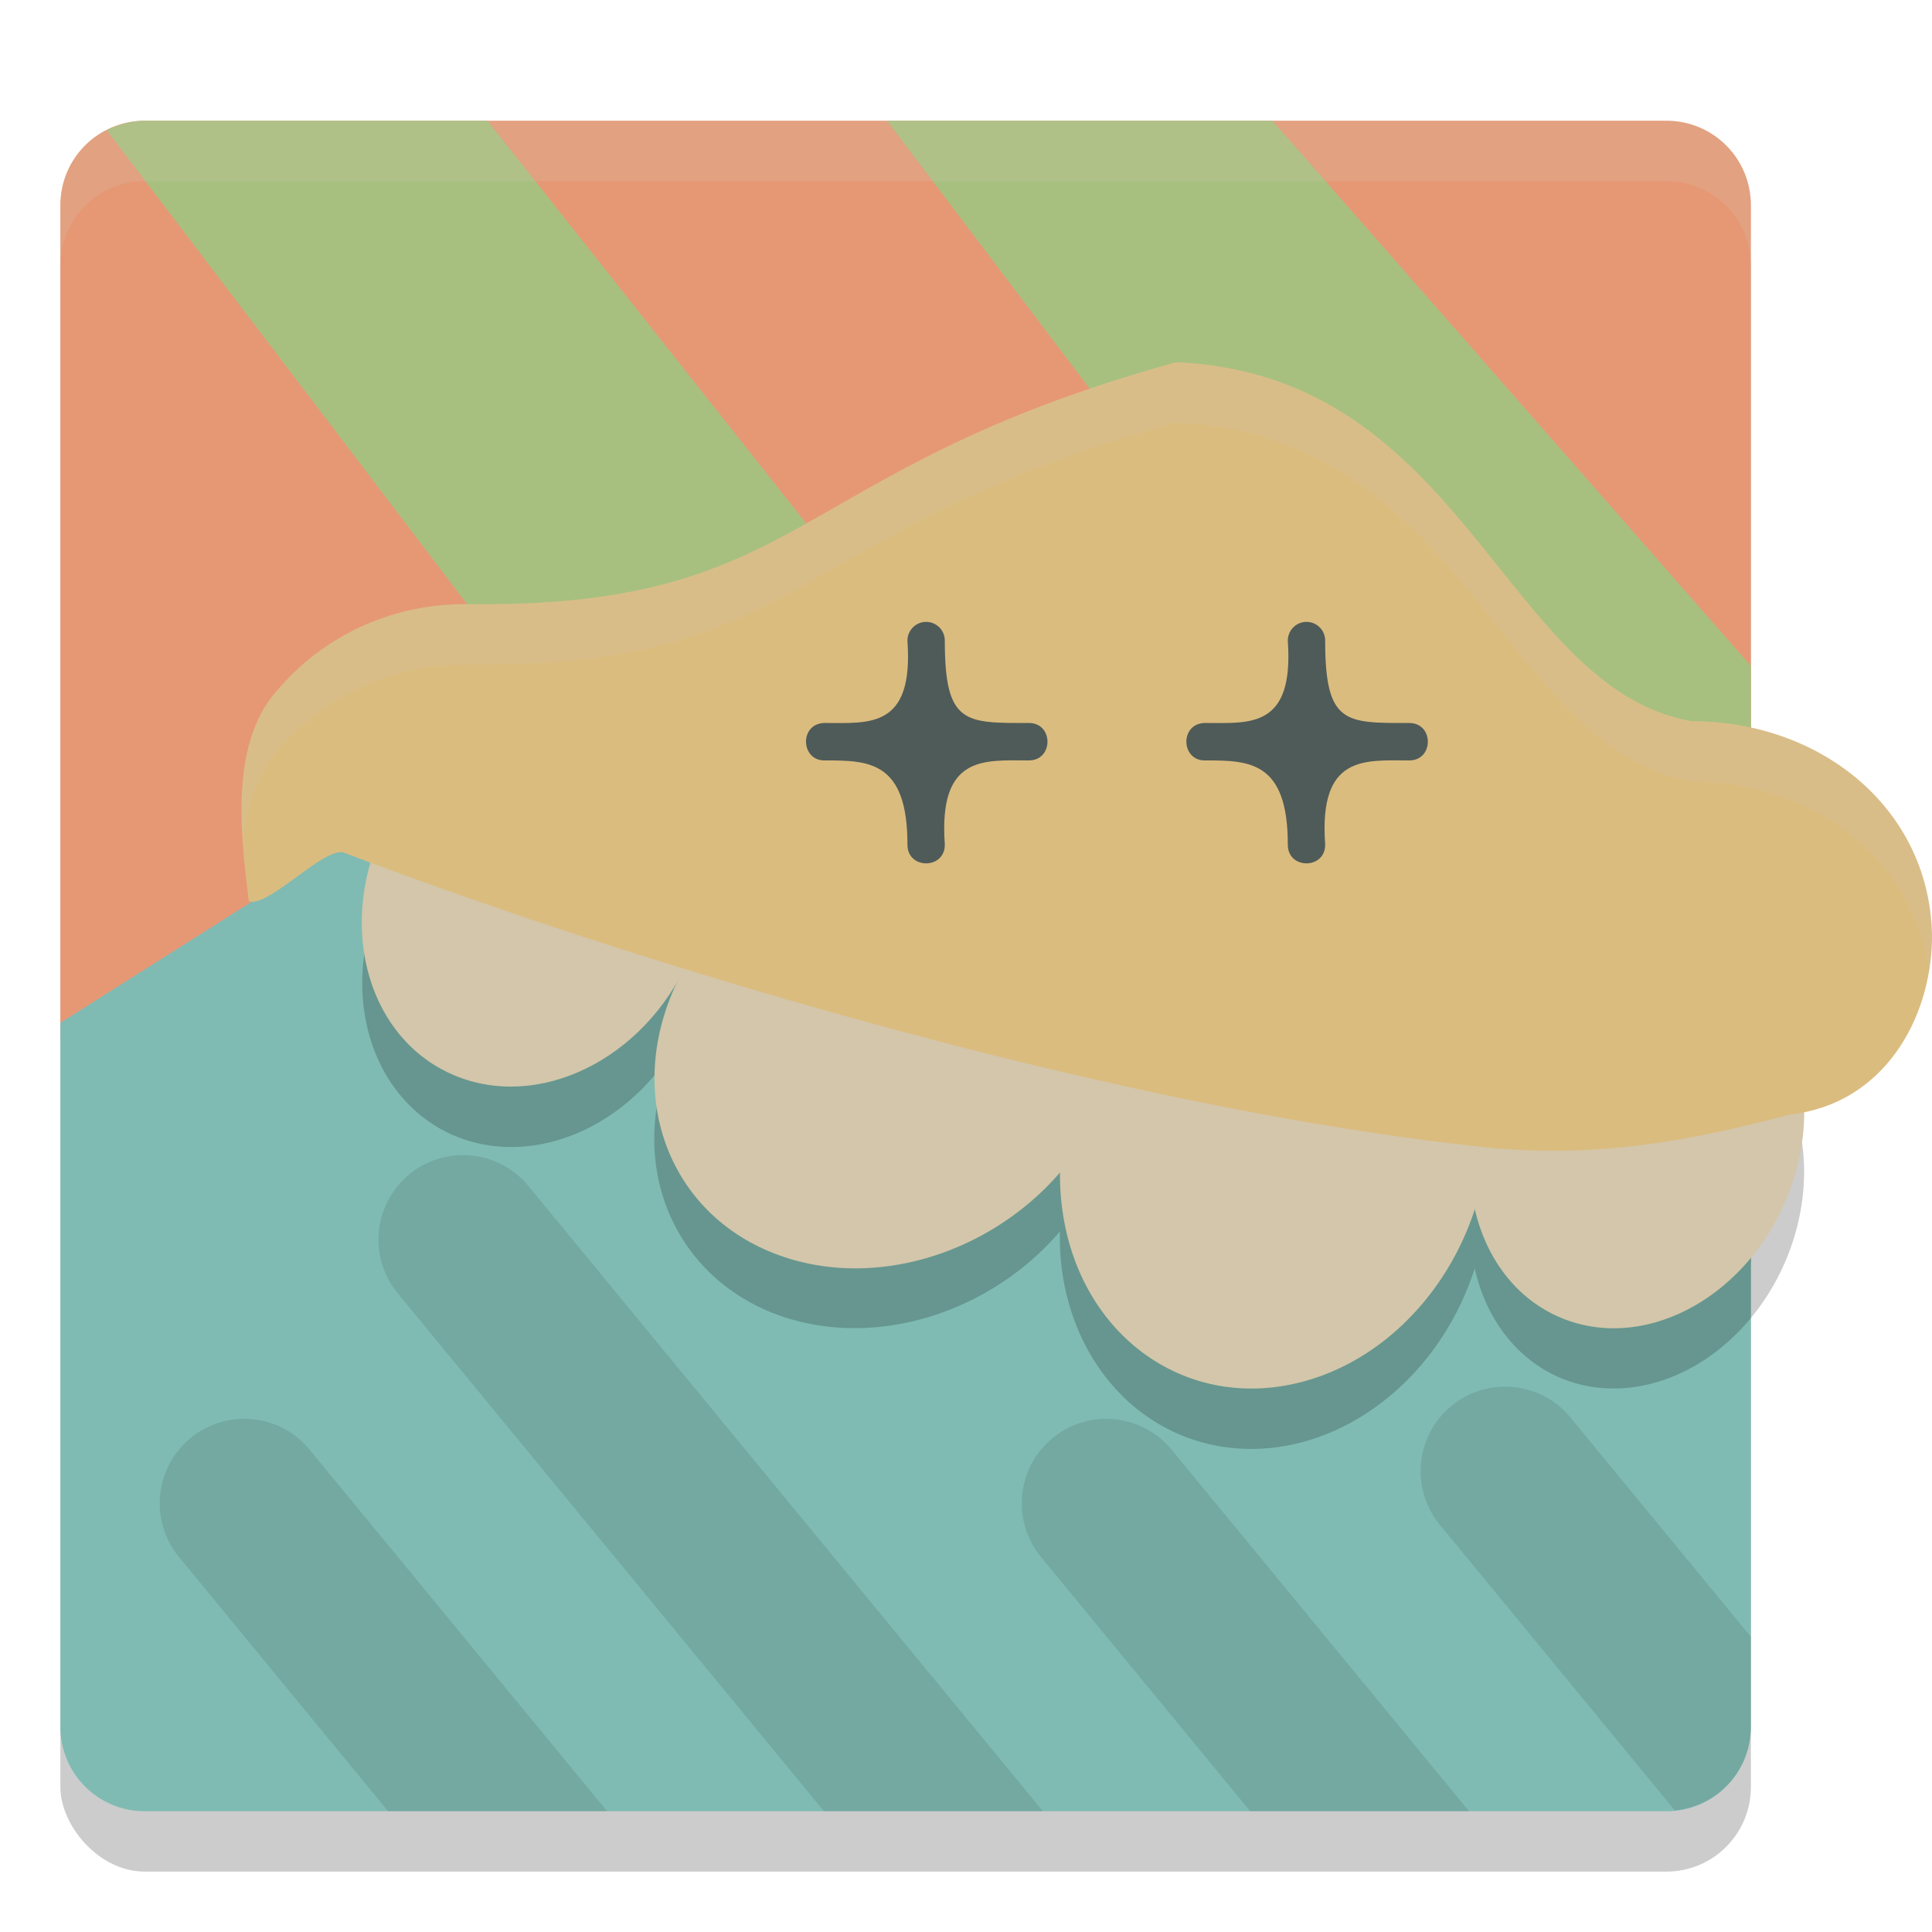 <svg xmlns="http://www.w3.org/2000/svg" width="32" height="32" version="1.1">
 <rect style="opacity:0.2" width="28" height="28" x="1" y="3" rx="1.4" ry="1.4"/>
 <path style="fill:#e69875" d="M 2.4,2 H 27.6 C 28.376,2 29,2.624 29,3.4 v 16.773 l -1.672,6.631 c -0.19,0.752 -0.934,1.098 -1.71,1.09 L 7.477,27.709 c -0.776,-0.008 -1.895,-0.008 -2.205,-0.719 L 1,17.201 V 3.4 C 1,2.624 1.624,2 2.4,2 Z"/>
 <path style="fill:#a7c080" d="M 2.4,2 C 2.287,2 2.179,2.015 2.075,2.041 2.068,2.043 2.062,2.046 2.055,2.048 1.955,2.075 1.858,2.111 1.767,2.157 L 19.571,25.569 24.76,23.081 8.074,2 Z M 14.692,2 29,20.915 V 11.03 L 21.076,2 Z"/>
 <path style="fill:#7fbbb3" d="M 6.403,13.523 1,16.941 V 28.6 C 1,29.376 1.624,30 2.4,30 h 25.2 c 0.776,0 1.4,-0.624 1.4,-1.4 v -9.491 z"/>
 <path style="opacity:0.2" d="m 9.193,12.693 a 2.752,3.258 27.901 0 0 -2.865,2.09 2.752,3.258 27.901 0 0 1.207,4.031 2.752,3.258 27.901 0 0 3.621,-1.434 3.462,4.027 56.175 0 0 1.746,4.406 3.462,4.027 56.175 0 0 4.654,-1.389 3.462,4.027 22.173 0 0 0.021,0.543 3.462,4.027 22.173 0 0 3.953,2.957 3.462,4.027 22.173 0 0 2.896,-2.889 2.673,3.236 23.444 0 0 1.398,1.805 2.673,3.236 23.444 0 0 3.74,-1.904 2.673,3.236 23.444 0 0 -1.164,-4.033 2.673,3.236 23.444 0 0 -3.74,1.906 2.673,3.236 23.444 0 0 -0.07,0.174 3.462,4.027 22.173 0 0 -3.924,-2.758 3.462,4.027 22.173 0 0 -2.121,1.424 3.462,4.027 56.175 0 0 -2.055,-2.701 3.462,4.027 56.175 0 0 -5.059,1.936 2.752,3.258 27.901 0 0 -1.23,-3.98 2.752,3.258 27.901 0 0 -1.01,-0.184 z"/>
 <ellipse style="fill:#d3c6aa" cx="14.18" cy="10.274" rx="2.755" ry="3.255" transform="matrix(0.922,0.386,-0.41,0.912,0,0)"/>
 <ellipse style="fill:#d3c6aa" cx="21.262" cy="11.46" rx="3.633" ry="3.873" transform="matrix(0.941,0.339,-0.463,0.886,0,0)"/>
 <ellipse style="fill:#d3c6aa" cx="19.02" cy="23.868" rx="3.633" ry="3.873" transform="matrix(0.969,-0.246,0.112,0.994,0,0)"/>
 <ellipse style="fill:#d3c6aa" cx="32.374" cy="6.503" rx="2.673" ry="3.236" transform="rotate(23.444)"/>
 <path style="fill:#dbbc7f" d="M 19.48,6 C 12.967,7.799 13.421,10.081 7.702,10.007 6.445,10.007 5.324,10.564 4.594,11.433 3.752,12.362 4.02,14.029 4.121,14.925 4.432,15.053 5.385,14.003 5.701,14.124 10.768,16.05 18.602,18.372 24.578,19 26.581,19.211 28.226,18.83 29.652,18.46 31.204,18.282 31.98,16.876 32,15.555 32,13.452 30.216,11.946 28.015,11.946 24.904,11.388 24.265,6.205 19.48,6 Z"/>
 <path style="fill:#4f5b58" d="m 15.336,10.3 c -0.171,0.002 -0.308,0.143 -0.306,0.315 0.104,1.453 -0.632,1.36 -1.355,1.36 -0.01,-5.33e-4 -0.021,-5.33e-4 -0.031,0 -0.412,0.021 -0.381,0.641 0.031,0.62 0.717,0 1.355,0.015 1.355,1.39 -0.006,0.42 0.625,0.42 0.619,0 -0.107,-1.487 0.656,-1.39 1.387,-1.39 0.418,0.006 0.418,-0.626 0,-0.62 -1.049,0 -1.387,0.024 -1.387,-1.36 0.003,-0.175 -0.139,-0.317 -0.313,-0.315 z"/>
 <path style="fill:#4f5b58" d="m 21.636,10.3 c -0.171,0.002 -0.308,0.143 -0.306,0.315 0.104,1.453 -0.632,1.36 -1.355,1.36 -0.01,-5.33e-4 -0.021,-5.33e-4 -0.031,0 -0.412,0.021 -0.381,0.641 0.031,0.62 0.717,0 1.355,0.015 1.355,1.39 -0.006,0.42 0.625,0.42 0.619,0 -0.107,-1.487 0.656,-1.39 1.387,-1.39 0.418,0.006 0.418,-0.626 0,-0.62 -1.049,0 -1.387,0.024 -1.387,-1.36 0.003,-0.175 -0.139,-0.317 -0.313,-0.315 z"/>
 <path style="opacity:0.1" d="M 7.665,19.132 A 1.4,1.4 0 0 0 6.601,21.437 L 13.648,30 h 3.626 L 8.763,19.657 a 1.4,1.4 0 0 0 -1.098,-0.525 z m 17.261,3.835 a 1.4,1.4 0 0 0 -1.064,2.305 l 3.879,4.714 C 28.449,29.915 29,29.327 29,28.6 V 27.111 L 26.024,23.494 A 1.4,1.4 0 0 0 24.926,22.967 Z M 4.042,23.5 A 1.4,1.4 0 0 0 2.978,25.805 L 6.429,30 H 10.056 L 5.141,24.027 A 1.4,1.4 0 0 0 4.042,23.5 Z m 14.278,0 a 1.4,1.4 0 0 0 -1.064,2.305 L 20.707,30 h 3.626 l -4.915,-5.973 a 1.4,1.4 0 0 0 -1.098,-0.526 z"/>
 <path style="opacity:0.2;fill:#d3c6aa" d="M 19.48,6 C 12.968,7.799 13.42,10.081 7.701,10.006 6.444,10.006 5.324,10.564 4.594,11.434 4.005,12.082 3.967,13.086 4.027,13.941 4.079,13.382 4.228,12.838 4.594,12.434 5.324,11.564 6.444,11.006 7.701,11.006 13.42,11.081 12.968,8.799 19.48,7 c 4.785,0.205 5.424,5.387 8.535,5.945 2.025,2.25e-4 3.68,1.283 3.934,3.125 0.024,-0.17 0.051,-0.339 0.051,-0.516 2.43e-4,-2.104 -1.783,-3.609 -3.984,-3.609 C 24.904,11.387 24.266,6.205 19.48,6 Z"/>
 <path style="opacity:0.2;fill:#d3c6aa" d="M 2.4,2 C 1.625,2 1,2.625 1,3.4 v 1 C 1,3.625 1.625,3 2.4,3 H 27.6 C 28.375,3 29,3.625 29,4.4 v -1 C 29,2.625 28.375,2 27.6,2 Z"/>
</svg>
